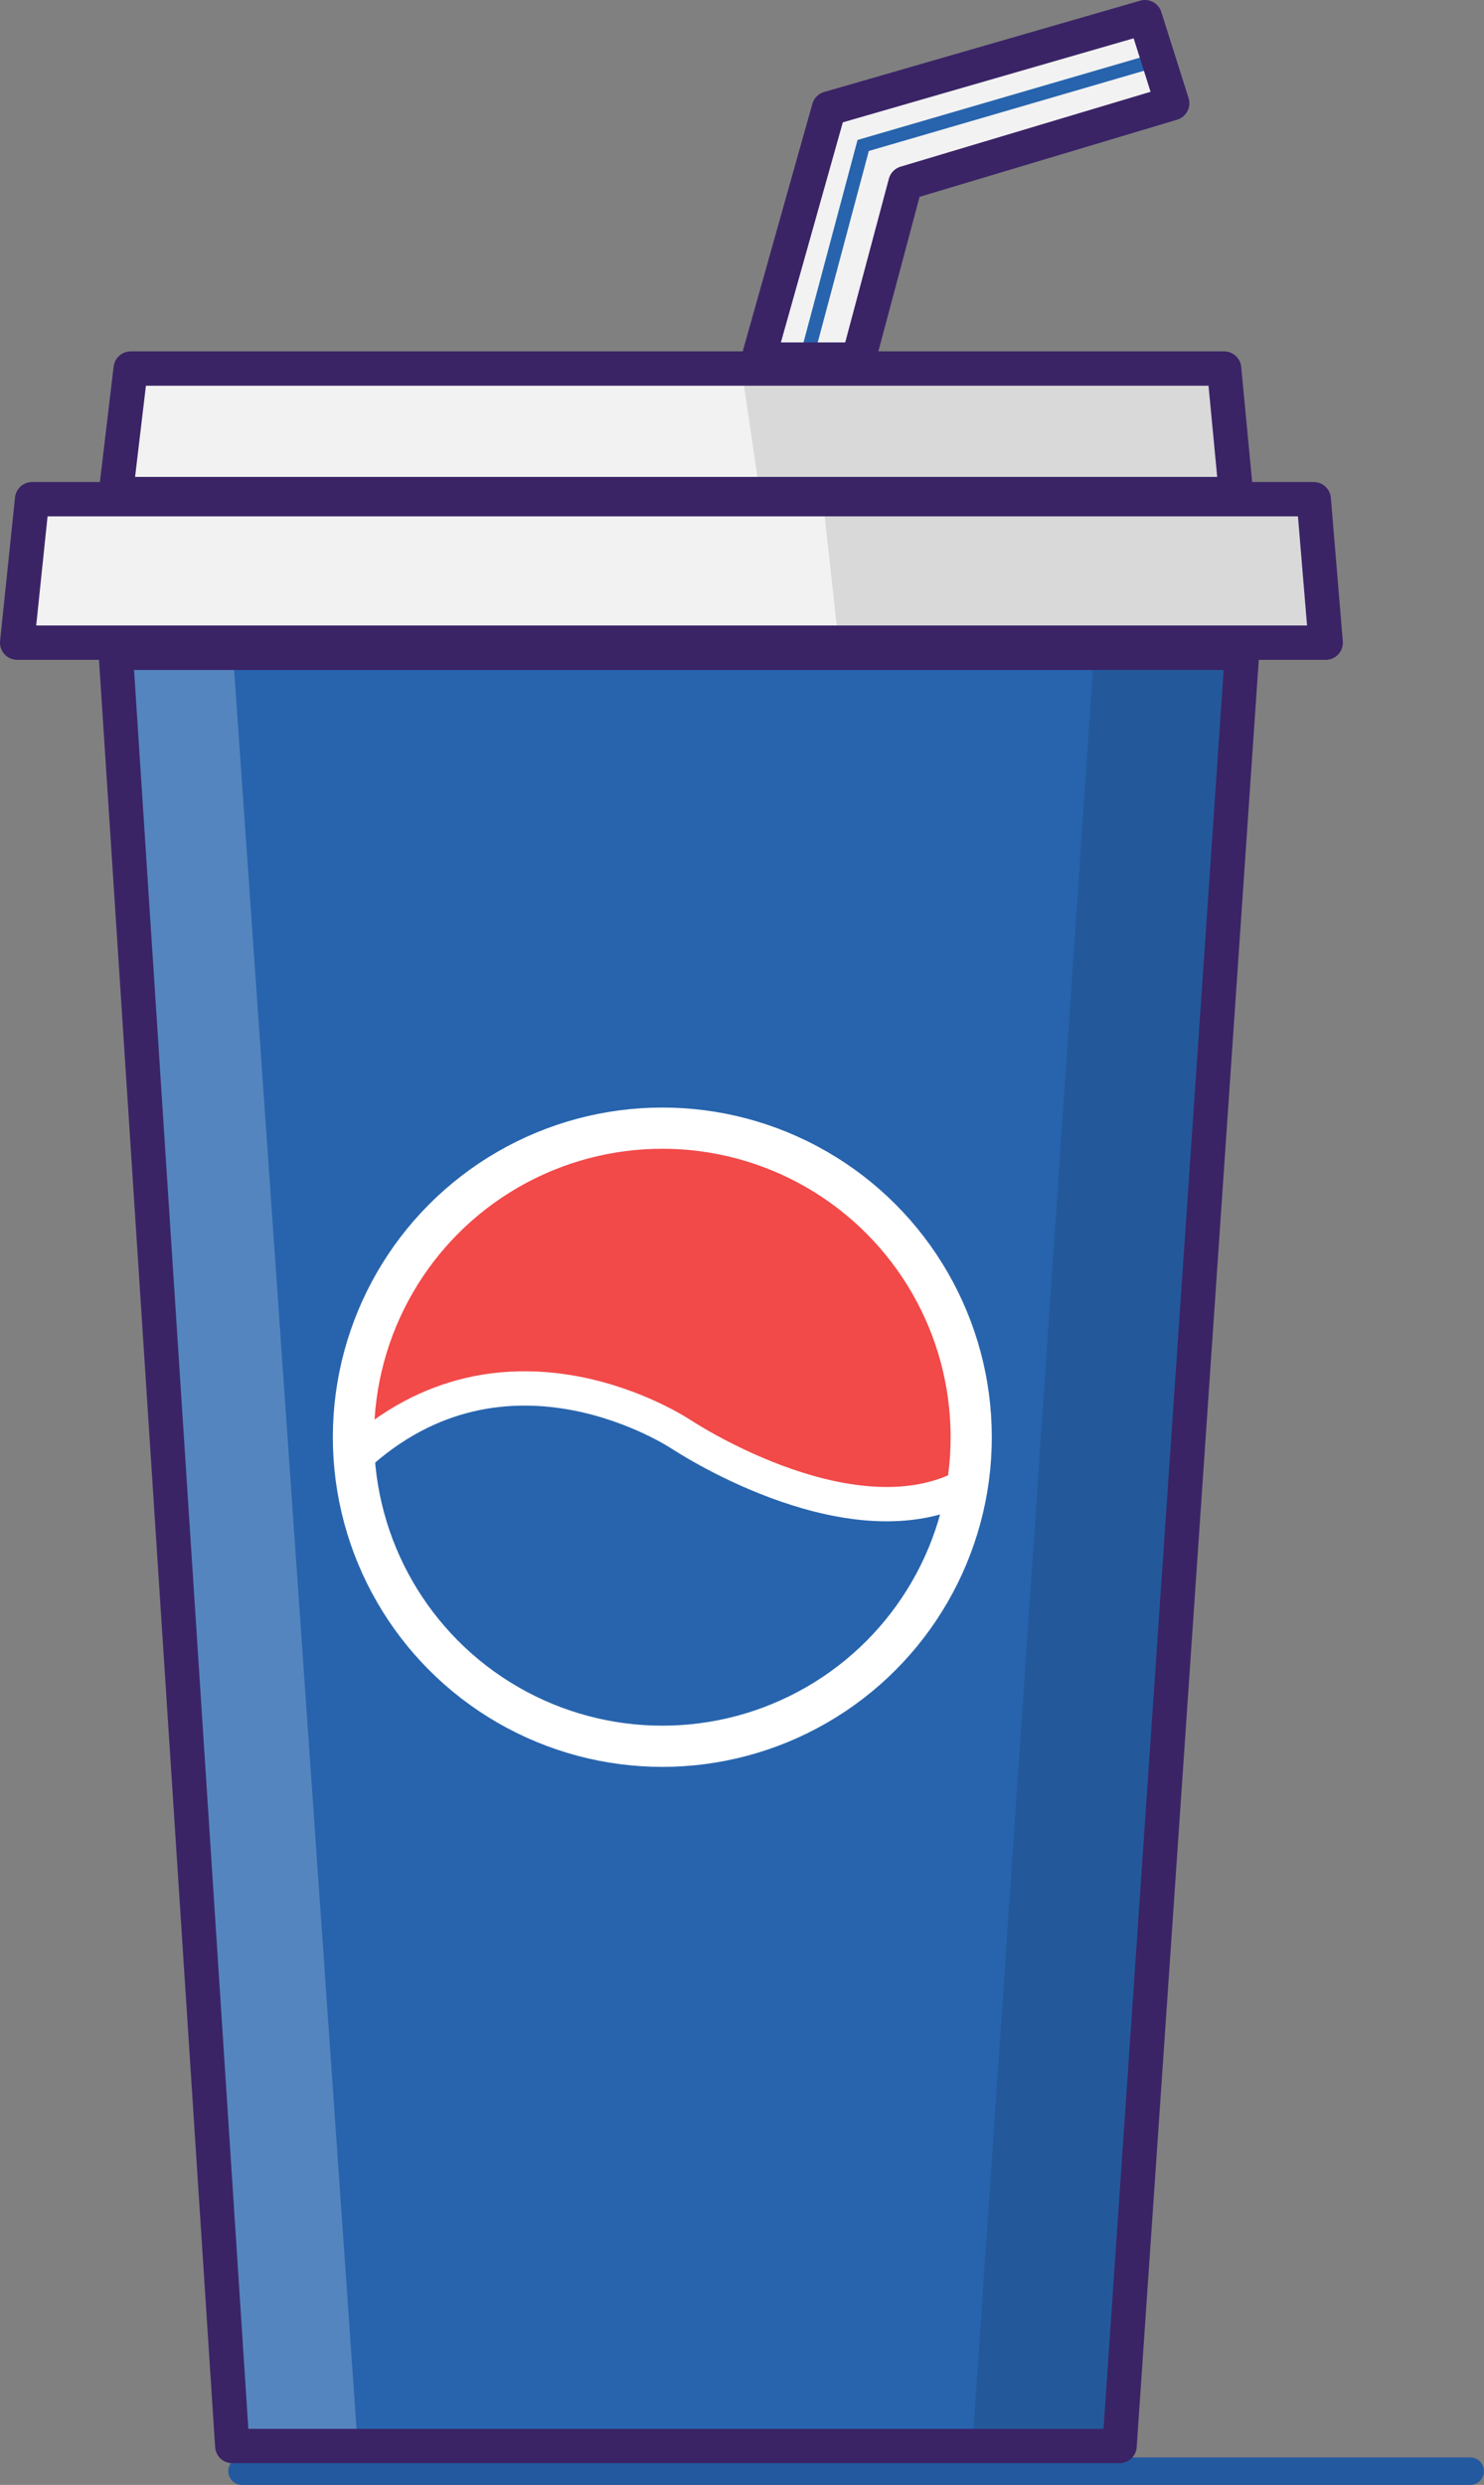 <svg xmlns="http://www.w3.org/2000/svg" width="216.192" height="361.806" viewBox="0 0 216.192 361.806">
  <rect x="0" y="0" width="216.192" height="361.806" fill="#808080" stroke="none"/>
  <g id="pepsi_cup" data-name="pepsi cup" transform="translate(-3061.511 -889.739)">
    <path id="Path_17" data-name="Path 17" d="M2928.769,1231.545H3107.7" transform="translate(168 18)" fill="none" stroke="#23599f" stroke-linecap="round" stroke-width="4"/>
    <path id="Path_18" data-name="Path 18" d="M2973.837,922.954l9.521-33.323,46.2-13.721,4.48,11.481-38.363,12.041-6.72,23.522Z" transform="translate(198 17)" fill="#f2f2f2"/>
    <path id="Path_9" data-name="Path 9" d="M3082.9,945.441h116.162l2.884,16.925H3079.492Z" transform="translate(-15.48 19)" fill="#f2f2f2"/>
    <path id="Path_6" data-name="Path 6" d="M3167.6,945.441l1.867,15.686h70.679l-1.981-15.686Z" fill="#d9d9d9"/>
    <path id="Path_5" data-name="Path 5" d="M3179.936,940.094l8.323-31.173,41.027-11.956" transform="translate(-1 2)" fill="none" stroke="#2764ad" stroke-width="2"/>
    <g id="cup_background" data-name="cup background">
      <path id="Path_16" data-name="Path 16" d="M3094.262,983.975l16.745,260.646h96.468l16.746-260.646Z" fill="#2764ad"/>
      <path id="Path_15" data-name="Path 15" d="M3220.945,983.975l-17.837,262.83h19.837l18.022-262.83Z" fill="#23599a"/>
      <path id="Path_10" data-name="Path 10" d="M3079.492,986.967H3095.6l17.925,257.466h-16.786Z" fill="#5585be"/>
    </g>
    <path id="Path_8" data-name="Path 8" d="M3082.067,945.441h87.759l2.179,14.758h-92.513Z" fill="#f2f2f2"/>
    <path id="Path_7" data-name="Path 7" d="M3167.6,945.441l1.867,16.925h70.679l-1.981-16.925Z" transform="translate(14 19)" fill="#d9d9d9"/>
    <path id="border" d="M31.336,353.645,14.362,92.554H178.444L160.6,353.645ZM0,91.073,2.176,70.182H188.889l1.742,20.891ZM14.362,69.441l2.176-18.28H175.832l1.742,18.28Zm93.6-19.586L118.253,13.3,164.3,0l3.967,12.533L129.407,24.165l-6.853,25.691Z" transform="translate(3064.011 892.239)" fill="none" stroke="#3a2466" stroke-linejoin="round" stroke-width="5"/>
    <g id="Group_2" data-name="Group 2">
      <path id="Path_14" data-name="Path 14" d="M3111.931,1099.176l7.352-25.529,24-16.867,16.435-3.244,20.542,4.757,13.19,13.623,8.65,14.055s1.3,15.137,1.3,15.786-1.3,5.622-1.3,5.622l-15.138,1.081-23.569-6.7-16.65-9.3-22.057,1.946Z" transform="translate(6316.076 2197.233) rotate(180)" fill="#2764ad"/>
      <path id="Path_13" data-name="Path 13" d="M3111.932,1099l7.324-25.43,23.91-16.8,16.371-3.231,20.463,4.739,13.14,13.57,8.616,14s1.292,15.078,1.292,15.724-1.292,5.6-1.292,5.6l-15.078,1.077-23.479-6.677-16.586-9.262-21.971,1.939Z" fill="#f24949"/>
      <g id="Ellipse_1" data-name="Ellipse 1" transform="translate(3110 1051)" fill="none" stroke="#fff" stroke-width="6">
        <circle cx="48" cy="48" r="48" stroke="none"/>
        <circle cx="48" cy="48" r="45" fill="none"/>
      </g>
      <g id="Group_1" data-name="Group 1" transform="translate(-5 -3.015)">
        <path id="Path_11" data-name="Path 11" d="M0,11.05C21.437-10.387,47.583,5.97,47.583,5.97" transform="matrix(0.999, 0.035, -0.035, 0.999, 3118.511, 1094.034)" fill="none" stroke="#fff" stroke-width="5"/>
        <path id="Path_12" data-name="Path 12" d="M39.776,9.541C22.8,16.357,0,0,0,0" transform="matrix(0.999, -0.035, 0.035, 0.999, 3165.784, 1101.623)" fill="none" stroke="#fff" stroke-width="5"/>
      </g>
    </g>
  </g>
</svg>
